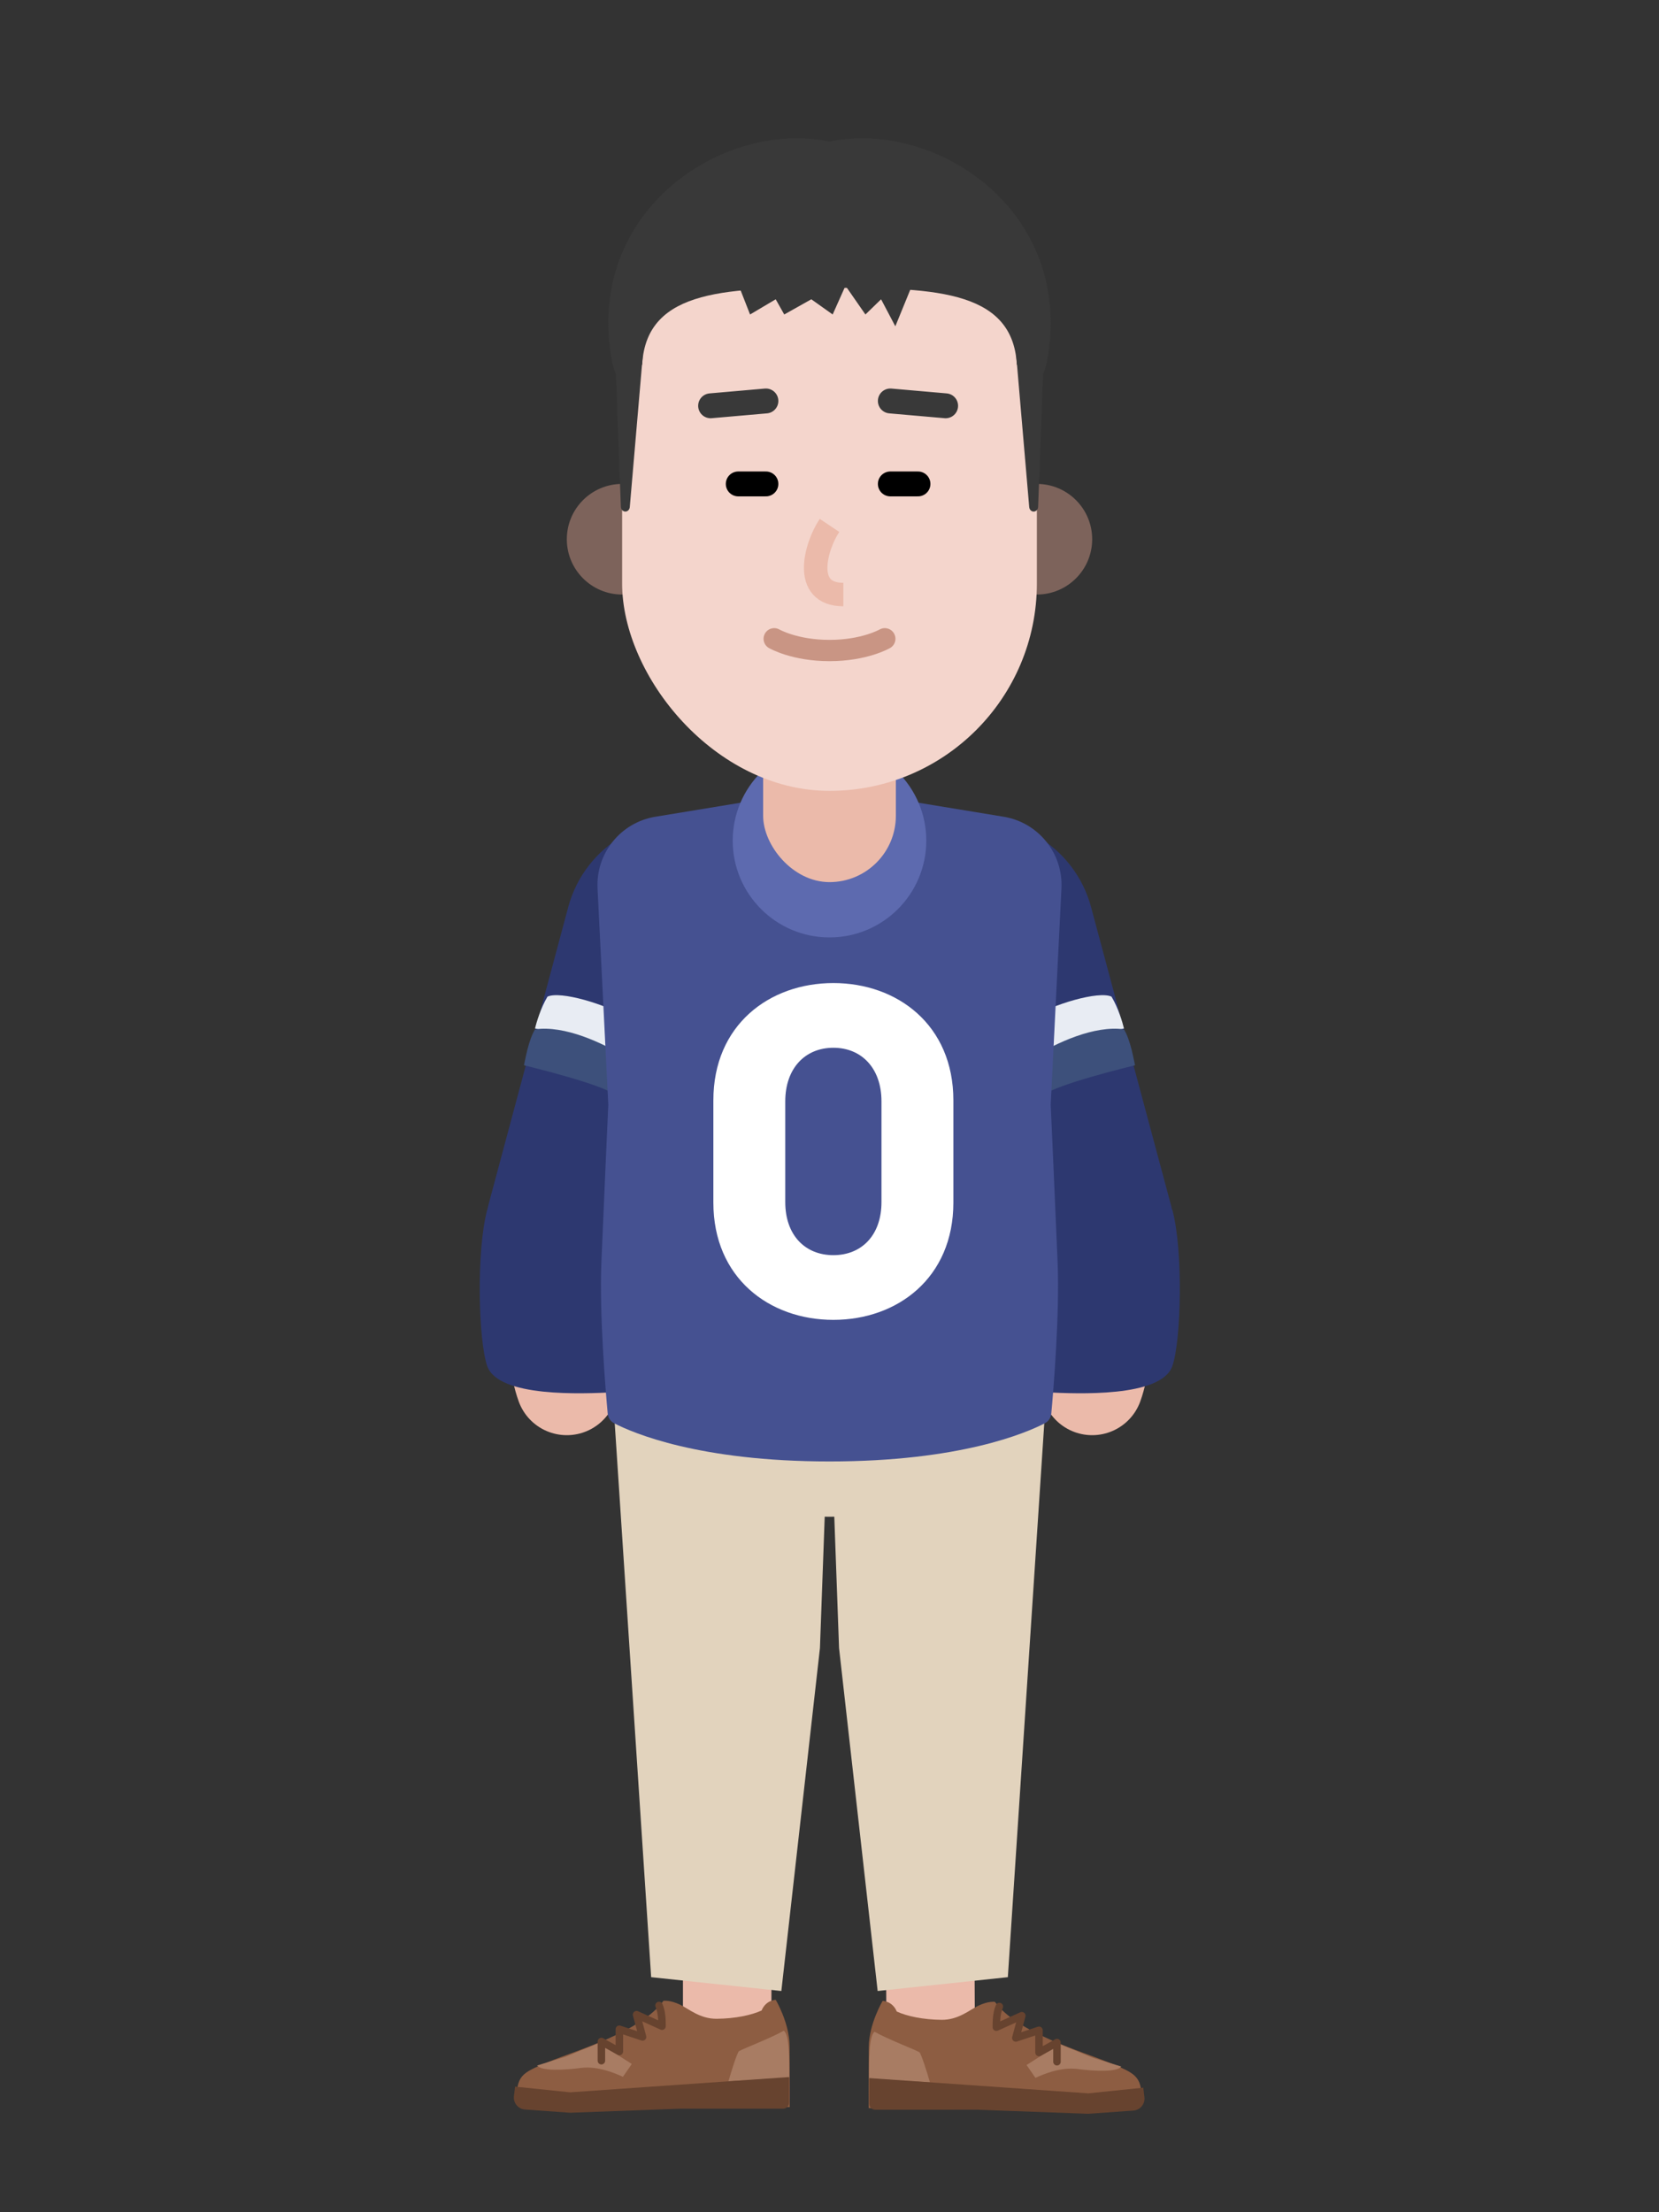 <svg width="1200" height="1600" viewBox="0 0 1200 1600" fill="none" xmlns="http://www.w3.org/2000/svg">
<rect x="0" y="0" width="1200" height="1600" fill="#333333" stroke="none"/>
<path d="M744.723 726.188C790.074 806.584 806.492 955.648 790 1001" stroke="#EBBAAA" stroke-width="74" stroke-linecap="round" stroke-linejoin="bevel"/>
<path d="M455.263 726.19C409.911 806.587 393.494 955.651 409.985 1001" stroke="#EBBAAA" stroke-width="74" stroke-linecap="round" stroke-linejoin="bevel"/>
<path d="M672 1236L673.205 1477" stroke="#EBBAAA" stroke-width="64" stroke-linecap="round" stroke-linejoin="bevel"/>
<path d="M526 1236L526 1490" stroke="#EBBAAA" stroke-width="64" stroke-linecap="round" stroke-linejoin="bevel"/>
<rect x="433" y="574" width="170" height="392.822" rx="85" transform="rotate(15 433 574)" fill="#2D3870"/>
<rect width="170" height="392.822" rx="85" transform="matrix(-0.966 0.259 0.259 0.966 767.207 574)" fill="#2D3870"/>
<path d="M804 720.841C795 716.5 762 726 744 737V768.841C744 762.441 790 749.508 813 743.841C812 739.508 808.8 728.841 804 720.841Z" fill="#E8ECF3"/>
<path d="M813 744.458C791.5 741.5 764.5 754.001 746.5 765.001C746.5 776.001 753 800.858 753 794.458C753 788.058 798 776.125 821 770.458C820 766.125 817.8 752.458 813 744.458Z" fill="#3D507B"/>
<path d="M396 720.841C405 716.5 438 726 456 737V768.841C456 762.441 410 749.508 387 743.841C388 739.508 391.2 728.841 396 720.841Z" fill="#E8ECF3"/>
<path d="M387 744.458C408.5 741.5 435.5 754.001 453.5 765.001C453.5 776.001 447 800.858 447 794.458C447 788.058 402 776.125 379 770.458C380 766.125 382.2 752.458 387 744.458Z" fill="#3D507B"/>
<path d="M848 988C854.4 969.6 855.999 905 847.999 875L734 870C746.201 908 748.201 958 757.201 1007L757.354 1007.01C778.5 1008.01 840.019 1010.94 848 988Z" fill="#2D3870"/>
<path d="M352.417 988C346.017 969.6 344.418 905 352.418 875L466.417 870C454.216 908 452.216 958 443.216 1007L443.063 1007.01C421.917 1008.01 360.398 1010.94 352.417 988Z" fill="#2D3870"/>
<path d="M600 1097C663.512 1097 714.999 1073.49 714.999 1044.5C714.999 1015.5 663.512 992 600 992C536.487 992 485 1015.5 485 1044.5C485 1073.49 536.487 1097 600 1097Z" fill="#E2D3BD"/>
<path d="M599 974H759L729 1430L634.828 1440L606.914 1192L599 974Z" fill="#E2D3BD"/>
<path d="M601 974H441L471 1430L565.171 1440L593.086 1192L601 974Z" fill="#E2D3BD"/>
<path d="M432.217 642.532C430.954 617.136 448.952 594.837 474.043 590.711L600 570L725.957 590.711C751.048 594.837 769.046 617.136 767.783 642.532L760 799C760 799 763.122 867.461 765 913C766.559 950.808 761.94 1005.85 760.448 1022.23C760.173 1025.25 758.546 1027.93 755.856 1029.33C742.283 1036.38 694.509 1057 600 1057C505.491 1057 457.717 1036.38 444.144 1029.33C441.454 1027.93 439.827 1025.25 439.552 1022.23C438.06 1005.85 433.441 950.808 435 913C436.878 867.461 440 799 440 799L432.217 642.532Z" fill="#455191"/>
<path d="M600 678C638.659 678 670 646.66 670 608C670 569.34 638.659 538 600 538C561.34 538 530 569.34 530 608C530 646.66 561.34 678 600 678Z" fill="#5D6AAF"/>
<rect x="552" y="444" width="96" height="194" rx="48" fill="#EBBAAA"/>
<path opacity="0.5" d="M750 430.001C772.091 430.001 790 412.092 790 390.001C790 367.909 772.091 350.001 750 350.001C727.909 350.001 710 367.909 710 390.001C710 412.092 727.909 430.001 750 430.001Z" fill="#C99584"/>
<path opacity="0.5" d="M450 430.001C427.908 430.001 410 412.092 410 390.001C410 367.909 427.908 350.001 450 350.001C472.091 350.001 490 367.909 490 390.001C490 412.092 472.091 430.001 450 430.001Z" fill="#C99584"/>
<rect x="450" y="142" width="300" height="430" rx="150" fill="#F4D5CC"/>
<path d="M560 462C560 462 574.667 470.5 600 470.5C625.333 470.5 640 462 640 462" stroke="#C99584" stroke-width="15.399" stroke-linecap="round"/>
<path d="M754.991 256.486C755.224 250.216 750.683 245.001 745 245.001C739.104 245.001 734.488 250.595 735.046 257.07L744.461 366.773C744.619 368.607 746.012 370.001 747.674 370.001C749.411 370.001 750.831 368.494 750.906 366.589L754.991 256.486Z" fill="#393939"/>
<path d="M445.009 256.486C444.776 250.216 449.317 245.001 455 245.001C460.896 245.001 465.512 250.595 464.954 257.07L455.539 366.773C455.381 368.607 453.988 370.001 452.326 370.001C450.589 370.001 449.169 368.494 449.094 366.589L445.009 256.486Z" fill="#393939"/>
<path d="M595.325 208.179C671.473 208.179 732.36 207.971 735.5 263.625C748.345 281.724 756.39 279.71 759.39 246.772C768.995 141.285 663.157 81.518 589.861 105.126C589.861 105.126 519.168 208.179 595.325 208.179Z" fill="#393939"/>
<path d="M604.675 208.179C528.527 208.179 467.64 207.971 464.5 263.625C451.655 281.724 443.61 279.71 440.61 246.772C431.005 141.285 536.843 81.518 610.139 105.126C610.139 105.126 680.832 208.179 604.675 208.179Z" fill="#393939"/>
<path d="M542.542 227.453L529.151 193.263L524 120H695L647.614 236L637.313 216.463L625.982 227.453L611.56 206.695L602.289 227.453L586.837 216.463L567.265 227.453L561.084 216.463L542.542 227.453Z" fill="#393939"/>
<path d="M664 350H644" stroke="black" stroke-width="18" stroke-linecap="round"/>
<path d="M554 350H534" stroke="black" stroke-width="18" stroke-linecap="round"/>
<path d="M644 290L684 293.5" stroke="#393939" stroke-width="18" stroke-linecap="round"/>
<path d="M554 290L514 293.5" stroke="#393939" stroke-width="18" stroke-linecap="round"/>
<path d="M600 380C590 395 580 430 610 430" stroke="#EBBAAA" stroke-width="17"/>
<path d="M825.874 1522.04C826.05 1501.86 822.903 1500.35 802.943 1492.08C782.984 1483.81 735.993 1470.4 719.648 1447.85C719.648 1447.85 715.104 1447.1 707.714 1450.61C701.407 1453.6 693.31 1460.95 681.096 1460.85C667.833 1460.73 656.012 1458.25 648.665 1454.85C645.484 1447.21 638.446 1447.14 638.446 1447.14C638.446 1447.14 628.556 1463.72 628.411 1480.38C628.266 1497.04 628.316 1524.72 628.316 1524.72L825.874 1522.04Z" fill="#8D5D42"/>
<path d="M665.104 1484.32C661.604 1482.27 641.562 1474.66 632.607 1469.46C628.178 1472.7 628.731 1492.27 628.633 1503.55L672.613 1505.98C670.188 1497.41 666.27 1485.51 665.104 1484.32Z" fill="#A87C63"/>
<path d="M779.521 1496.42C792.007 1498.06 808.002 1498.72 811.038 1494.64L790.592 1488.31L763.687 1477.31L756.656 1480.83L757.629 1483.92L742.545 1493.53L748.964 1502.82L749.063 1502.77C753.992 1500.56 766.912 1494.75 779.521 1496.42Z" fill="#A87C63"/>
<path d="M722.856 1451.21C720.69 1456.21 720.688 1462.31 720.687 1466.2L739.096 1457.87L734.761 1473.97L751.545 1468.41L751.541 1484.51L764.536 1477.29L764.533 1491.17" stroke="#67432F" stroke-width="5.414" stroke-linecap="round" stroke-linejoin="round"/>
<path d="M628.75 1521.55L628.754 1502.99L787.159 1514.03L826.962 1509.92L827.788 1516.81C828.376 1521.73 824.737 1526.13 819.802 1526.48L787.155 1528.81L706.959 1525.87L633.082 1525.88C630.689 1525.88 628.749 1523.94 628.75 1521.55Z" fill="#67432F"/>
<path d="M373.666 1521.29C373.49 1501.11 376.638 1499.59 396.597 1491.33C416.556 1483.06 463.547 1469.65 479.892 1447.1C479.892 1447.1 484.436 1446.34 491.827 1449.85C498.133 1452.85 506.23 1460.2 518.444 1460.09C531.707 1459.98 543.528 1457.49 550.875 1454.1C554.056 1446.45 561.094 1446.39 561.094 1446.39C561.094 1446.39 570.984 1462.97 571.129 1479.63C571.274 1496.29 571.224 1523.96 571.224 1523.96L373.666 1521.29Z" fill="#8D5D42"/>
<path d="M534.436 1483.57C537.936 1481.52 557.978 1473.91 566.933 1468.7C571.362 1471.95 570.809 1491.51 570.907 1502.79L526.927 1505.23C529.352 1496.66 533.27 1484.76 534.436 1483.57Z" fill="#A87C63"/>
<path d="M420.019 1495.66C407.533 1497.31 391.538 1497.96 388.503 1493.89L408.948 1487.56L435.853 1476.55L442.884 1480.08L441.911 1483.17L456.995 1492.78L450.576 1502.06L450.477 1502.02C445.548 1499.8 432.628 1494 420.019 1495.66Z" fill="#A87C63"/>
<path d="M476.684 1450.46C478.85 1455.45 478.852 1461.56 478.853 1465.45L460.444 1457.11L464.779 1473.22L447.995 1467.66L447.999 1483.76L435.004 1476.54L435.007 1490.42" stroke="#67432F" stroke-width="5.414" stroke-linecap="round" stroke-linejoin="round"/>
<path d="M570.79 1520.8L570.786 1502.24L412.381 1513.28L372.578 1509.17L371.752 1516.06C371.164 1520.97 374.803 1525.38 379.738 1525.73L412.385 1528.05L492.581 1525.11L566.458 1525.13C568.851 1525.13 570.791 1523.19 570.79 1520.8Z" fill="#67432F"/>
<path d="M689.6 869.8V795.8C689.6 741.4 649.2 711 602.8 711C556.4 711 516 741.4 516 795.8V869.8C516 924.2 556.4 954.6 602.8 954.6C649.2 954.6 689.6 924.2 689.6 869.8ZM637.6 869.4C637.6 893.4 623.2 907.8 602.8 907.8C582.4 907.8 568 893.4 568 869.4V796.6C568 772.6 582.4 757.8 602.8 757.8C623.2 757.8 637.6 772.6 637.6 796.6V869.4Z" fill="white"/>
</svg>
